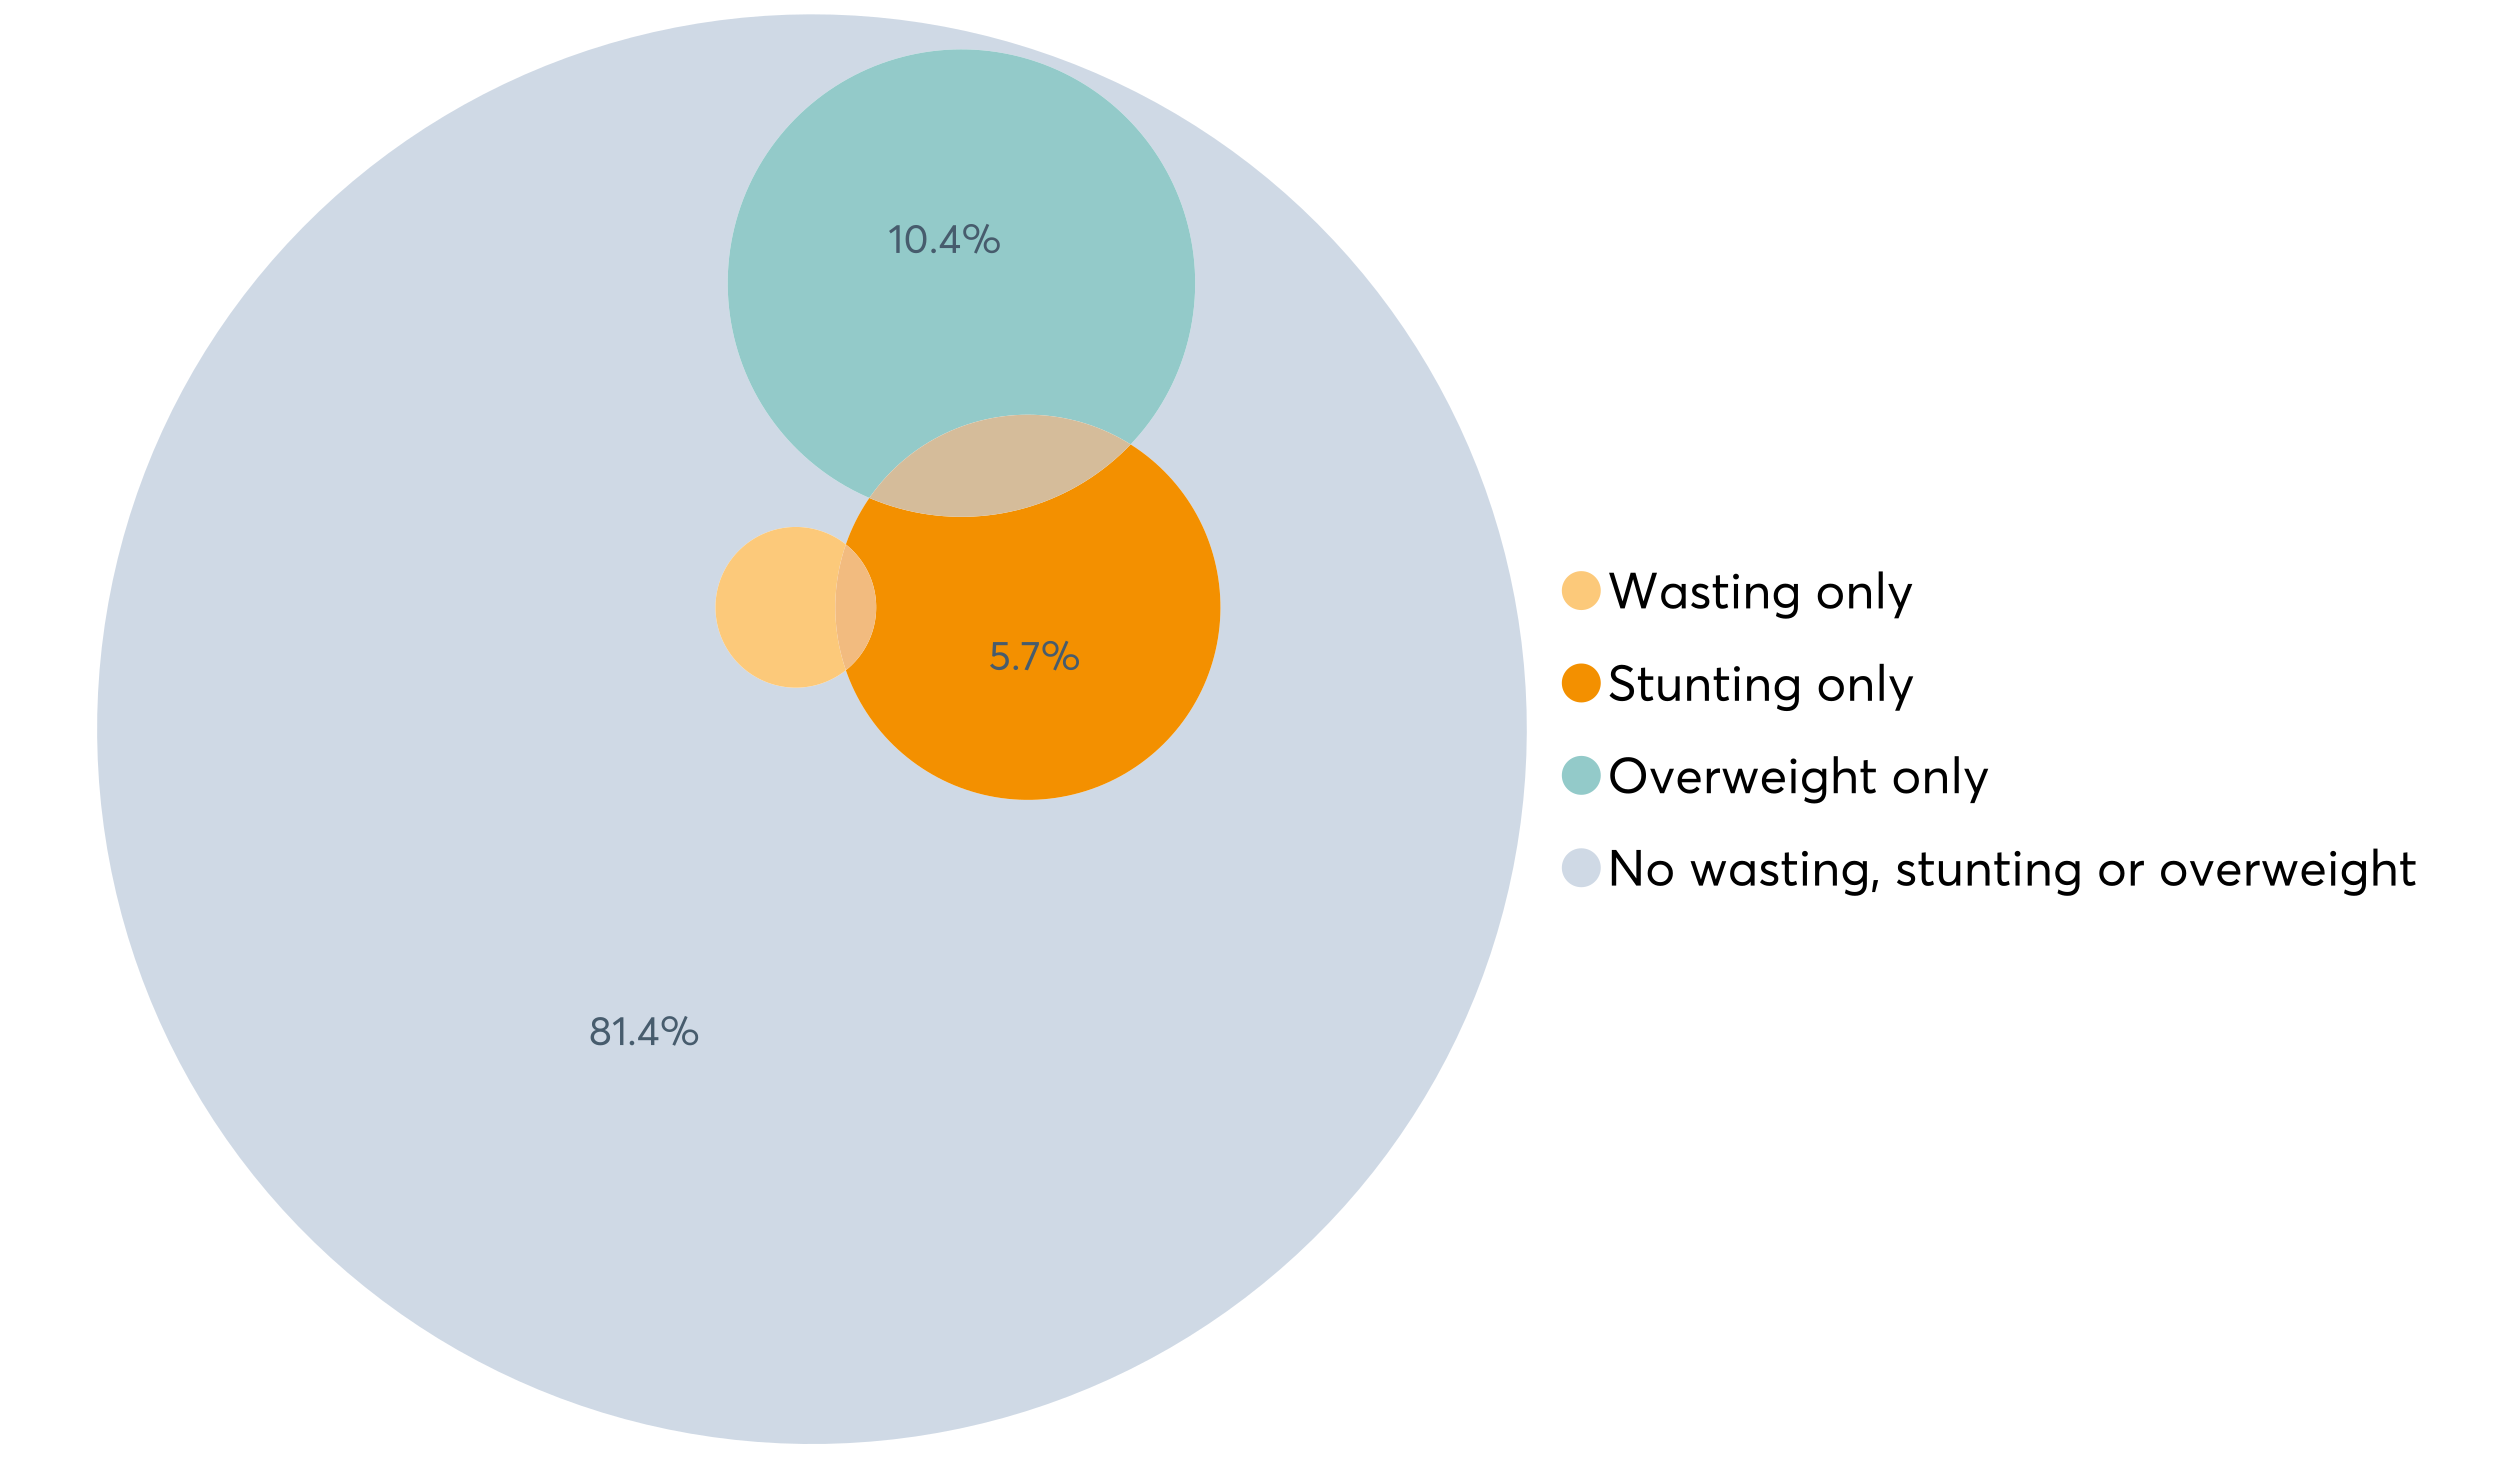 <?xml version="1.0" encoding="UTF-8"?>
<svg xmlns="http://www.w3.org/2000/svg" xmlns:xlink="http://www.w3.org/1999/xlink" width="1234.286pt" height="720pt" viewBox="0 0 1234.286 720" version="1.1">
<defs>
<g>
<symbol overflow="visible" id="glyph0-0">
<path style="stroke:none;" d=""/>
</symbol>
<symbol overflow="visible" id="glyph0-1">
<path style="stroke:none;" d="M 22.234 -17.609 L 24.547 -17.609 L 18.906 0 L 16.828 0 L 12.75 -14.438 L 12.734 -14.438 L 8.578 0 L 6.5 0 L 0.875 -17.609 L 3.172 -17.609 L 7.516 -3.547 L 7.562 -3.547 L 11.531 -17.609 L 13.891 -17.609 L 17.859 -3.5 L 17.891 -3.5 Z M 22.234 -17.609 "/>
</symbol>
<symbol overflow="visible" id="glyph0-2">
<path style="stroke:none;" d="M 11.297 -12.078 L 13.297 -12.078 L 13.297 0 L 11.359 0 L 11.359 -1.906 L 11.344 -1.906 C 10.312 -0.531 8.906 0.156 7.125 0.156 C 5.414 0.156 4 -0.406 2.875 -1.531 C 1.75 -2.656 1.188 -4.129 1.188 -5.953 C 1.188 -7.742 1.742 -9.238 2.859 -10.438 C 3.984 -11.633 5.395 -12.234 7.094 -12.234 C 8.812 -12.234 10.203 -11.578 11.266 -10.266 L 11.297 -10.266 Z M 7.297 -1.688 C 8.422 -1.688 9.379 -2.086 10.172 -2.891 C 10.961 -3.691 11.359 -4.711 11.359 -5.953 C 11.359 -7.191 10.973 -8.238 10.203 -9.094 C 9.441 -9.945 8.477 -10.375 7.312 -10.375 C 6.156 -10.375 5.18 -9.961 4.391 -9.141 C 3.609 -8.328 3.219 -7.266 3.219 -5.953 C 3.219 -4.711 3.594 -3.691 4.344 -2.891 C 5.102 -2.086 6.086 -1.688 7.297 -1.688 Z M 7.297 -1.688 "/>
</symbol>
<symbol overflow="visible" id="glyph0-3">
<path style="stroke:none;" d="M 5.609 0.156 C 3.734 0.156 2.156 -0.426 0.875 -1.594 L 1.906 -3.094 C 2.945 -2.133 4.18 -1.656 5.609 -1.656 C 6.305 -1.656 6.859 -1.812 7.266 -2.125 C 7.68 -2.445 7.891 -2.832 7.891 -3.281 C 7.891 -3.738 7.688 -4.086 7.281 -4.328 C 6.875 -4.566 6.164 -4.859 5.156 -5.203 C 5.094 -5.223 5.047 -5.242 5.016 -5.266 C 3.836 -5.672 2.938 -6.141 2.312 -6.672 C 1.695 -7.203 1.391 -7.973 1.391 -8.984 C 1.391 -9.91 1.766 -10.68 2.516 -11.297 C 3.266 -11.922 4.223 -12.234 5.391 -12.234 C 6.922 -12.234 8.301 -11.738 9.531 -10.75 L 8.484 -9.156 C 7.523 -9.977 6.457 -10.391 5.281 -10.391 C 4.801 -10.391 4.367 -10.258 3.984 -10 C 3.609 -9.738 3.422 -9.398 3.422 -8.984 C 3.422 -8.555 3.609 -8.207 3.984 -7.938 C 4.359 -7.676 4.93 -7.395 5.703 -7.094 C 5.836 -7.039 6.082 -6.945 6.438 -6.812 C 6.789 -6.688 7.023 -6.598 7.141 -6.547 C 7.254 -6.492 7.453 -6.406 7.734 -6.281 C 8.016 -6.164 8.207 -6.078 8.312 -6.016 C 8.414 -5.961 8.566 -5.867 8.766 -5.734 C 8.973 -5.598 9.113 -5.477 9.188 -5.375 C 9.258 -5.281 9.359 -5.148 9.484 -4.984 C 9.609 -4.816 9.695 -4.656 9.75 -4.5 C 9.801 -4.344 9.844 -4.16 9.875 -3.953 C 9.906 -3.742 9.922 -3.523 9.922 -3.297 C 9.922 -2.305 9.547 -1.484 8.797 -0.828 C 8.055 -0.172 6.992 0.156 5.609 0.156 Z M 5.609 0.156 "/>
</symbol>
<symbol overflow="visible" id="glyph0-4">
<path style="stroke:none;" d="M 5.328 0.156 C 3.234 0.156 2.188 -1.094 2.188 -3.594 L 2.188 -10.344 L 0.641 -10.344 L 0.641 -12.078 L 2.188 -12.078 L 2.188 -16.203 L 4.188 -16.422 L 4.188 -12.078 L 8.219 -12.078 L 8.219 -10.344 L 4.188 -10.344 L 4.188 -3.891 C 4.188 -3.148 4.297 -2.602 4.516 -2.25 C 4.742 -1.906 5.133 -1.734 5.688 -1.734 C 6.312 -1.734 6.988 -1.941 7.719 -2.359 L 8.266 -0.594 C 7.367 -0.094 6.391 0.156 5.328 0.156 Z M 5.328 0.156 "/>
</symbol>
<symbol overflow="visible" id="glyph0-5">
<path style="stroke:none;" d="M 3.094 -14.312 C 2.688 -14.312 2.344 -14.445 2.062 -14.719 C 1.789 -15 1.656 -15.336 1.656 -15.734 C 1.656 -16.129 1.789 -16.461 2.062 -16.734 C 2.344 -17.004 2.688 -17.141 3.094 -17.141 C 3.5 -17.141 3.844 -17 4.125 -16.719 C 4.406 -16.438 4.547 -16.109 4.547 -15.734 C 4.547 -15.336 4.406 -15 4.125 -14.719 C 3.844 -14.445 3.5 -14.312 3.094 -14.312 Z M 2.078 0 L 2.078 -12.078 L 4.094 -12.078 L 4.094 0 Z M 2.078 0 "/>
</symbol>
<symbol overflow="visible" id="glyph0-6">
<path style="stroke:none;" d="M 8.344 -12.234 C 9.676 -12.234 10.727 -11.805 11.5 -10.953 C 12.281 -10.098 12.672 -8.836 12.672 -7.172 L 12.672 0 L 10.672 0 L 10.672 -6.594 C 10.672 -9.113 9.688 -10.375 7.719 -10.375 C 6.562 -10.375 5.641 -9.988 4.953 -9.219 C 4.266 -8.445 3.922 -7.383 3.922 -6.031 L 3.922 0 L 1.906 0 L 1.906 -12.078 L 3.922 -12.078 L 3.922 -9.969 L 3.938 -9.969 C 5 -11.477 6.469 -12.234 8.344 -12.234 Z M 8.344 -12.234 "/>
</symbol>
<symbol overflow="visible" id="glyph0-7">
<path style="stroke:none;" d="M 11.094 -12.078 L 13.078 -12.078 L 13.078 -0.922 C 13.078 0.93 12.594 2.391 11.625 3.453 C 10.656 4.523 9.16 5.062 7.141 5.062 C 5.328 5.062 3.691 4.625 2.234 3.75 L 2.703 1.891 C 4.211 2.734 5.66 3.156 7.047 3.156 C 8.348 3.156 9.348 2.816 10.047 2.141 C 10.754 1.473 11.109 0.629 11.109 -0.391 L 11.109 -2.078 L 11.062 -2.078 C 10.051 -0.836 8.688 -0.219 6.969 -0.219 C 5.312 -0.219 3.922 -0.77 2.797 -1.875 C 1.672 -2.988 1.109 -4.43 1.109 -6.203 C 1.109 -7.922 1.66 -9.352 2.766 -10.5 C 3.867 -11.656 5.238 -12.234 6.875 -12.234 C 8.57 -12.234 9.961 -11.617 11.047 -10.391 L 11.094 -10.391 Z M 7.125 -2.109 C 8.332 -2.109 9.305 -2.5 10.047 -3.281 C 10.797 -4.07 11.172 -5.078 11.172 -6.297 C 11.172 -7.492 10.785 -8.469 10.016 -9.219 C 9.242 -9.969 8.281 -10.344 7.125 -10.344 C 5.977 -10.344 5.031 -9.957 4.281 -9.188 C 3.539 -8.426 3.172 -7.457 3.172 -6.281 C 3.172 -5.02 3.551 -4.008 4.312 -3.25 C 5.07 -2.488 6.008 -2.109 7.125 -2.109 Z M 7.125 -2.109 "/>
</symbol>
<symbol overflow="visible" id="glyph0-8">
<path style="stroke:none;" d=""/>
</symbol>
<symbol overflow="visible" id="glyph0-9">
<path style="stroke:none;" d="M 7.422 0.156 C 5.566 0.156 4.062 -0.43 2.906 -1.609 C 1.75 -2.785 1.172 -4.258 1.172 -6.031 C 1.172 -7.801 1.75 -9.273 2.906 -10.453 C 4.062 -11.641 5.566 -12.234 7.422 -12.234 C 9.203 -12.234 10.68 -11.656 11.859 -10.5 C 13.035 -9.344 13.625 -7.852 13.625 -6.031 C 13.625 -4.207 13.035 -2.719 11.859 -1.562 C 10.68 -0.414 9.203 0.156 7.422 0.156 Z M 7.422 -1.688 C 8.598 -1.688 9.586 -2.094 10.391 -2.906 C 11.191 -3.727 11.594 -4.77 11.594 -6.031 C 11.594 -7.301 11.191 -8.344 10.391 -9.156 C 9.598 -9.969 8.609 -10.375 7.422 -10.375 C 6.18 -10.375 5.164 -9.953 4.375 -9.109 C 3.594 -8.273 3.203 -7.242 3.203 -6.016 C 3.203 -4.797 3.594 -3.77 4.375 -2.938 C 5.164 -2.102 6.18 -1.688 7.422 -1.688 Z M 7.422 -1.688 "/>
</symbol>
<symbol overflow="visible" id="glyph0-10">
<path style="stroke:none;" d="M 2.078 0 L 2.078 -18.266 L 4.094 -18.266 L 4.094 0 Z M 2.078 0 "/>
</symbol>
<symbol overflow="visible" id="glyph0-11">
<path style="stroke:none;" d="M 10.344 -12.078 L 12.484 -12.078 L 5.656 4.906 L 3.516 4.906 L 5.688 -0.5 L 0.578 -12.078 L 2.734 -12.078 L 6.656 -2.875 L 6.703 -2.875 Z M 10.344 -12.078 "/>
</symbol>
<symbol overflow="visible" id="glyph0-12">
<path style="stroke:none;" d="M 7.344 0.156 C 4.875 0.156 2.789 -0.754 1.094 -2.578 L 2.484 -4.219 C 3.098 -3.457 3.844 -2.879 4.719 -2.484 C 5.594 -2.086 6.477 -1.891 7.375 -1.891 C 8.457 -1.891 9.328 -2.129 9.984 -2.609 C 10.641 -3.086 10.969 -3.75 10.969 -4.594 C 10.969 -5.051 10.891 -5.445 10.734 -5.781 C 10.578 -6.113 10.305 -6.406 9.922 -6.656 C 9.547 -6.914 9.176 -7.125 8.812 -7.281 C 8.457 -7.438 7.953 -7.641 7.297 -7.891 C 7.18 -7.941 7.086 -7.973 7.016 -7.984 C 6.367 -8.223 5.844 -8.426 5.438 -8.594 C 5.039 -8.77 4.582 -9.016 4.062 -9.328 C 3.539 -9.641 3.133 -9.957 2.844 -10.281 C 2.551 -10.602 2.297 -11.008 2.078 -11.5 C 1.867 -11.988 1.766 -12.531 1.766 -13.125 C 1.766 -14.438 2.285 -15.535 3.328 -16.422 C 4.367 -17.316 5.641 -17.773 7.141 -17.797 C 9.129 -17.797 10.992 -17.109 12.734 -15.734 L 11.406 -14.047 C 10.039 -15.203 8.617 -15.781 7.141 -15.781 C 6.285 -15.781 5.551 -15.551 4.938 -15.094 C 4.32 -14.645 4.016 -14.02 4.016 -13.219 C 4.016 -12.895 4.082 -12.594 4.219 -12.312 C 4.352 -12.039 4.5 -11.816 4.656 -11.641 C 4.82 -11.473 5.113 -11.281 5.531 -11.062 C 5.945 -10.852 6.273 -10.691 6.516 -10.578 C 6.754 -10.473 7.172 -10.305 7.766 -10.078 C 9.586 -9.379 10.785 -8.832 11.359 -8.438 C 12.598 -7.594 13.219 -6.383 13.219 -4.812 C 13.219 -3.258 12.645 -2.039 11.5 -1.156 C 10.352 -0.281 8.969 0.156 7.344 0.156 Z M 7.344 0.156 "/>
</symbol>
<symbol overflow="visible" id="glyph0-13">
<path style="stroke:none;" d="M 10.203 -12.078 L 12.203 -12.078 L 12.203 0 L 10.203 0 L 10.203 -2.016 L 10.172 -2.016 C 9.16 -0.566 7.836 0.156 6.203 0.156 C 4.766 0.156 3.645 -0.258 2.844 -1.094 C 2.051 -1.938 1.656 -3.203 1.656 -4.891 L 1.656 -12.078 L 3.672 -12.078 L 3.672 -5.453 C 3.672 -4.117 3.914 -3.156 4.406 -2.562 C 4.895 -1.977 5.633 -1.688 6.625 -1.688 C 7.613 -1.688 8.457 -2.094 9.156 -2.906 C 9.852 -3.727 10.203 -4.836 10.203 -6.234 Z M 10.203 -12.078 "/>
</symbol>
<symbol overflow="visible" id="glyph0-14">
<path style="stroke:none;" d="M 10.328 0.156 C 7.711 0.156 5.582 -0.691 3.938 -2.391 C 2.289 -4.086 1.469 -6.223 1.469 -8.797 C 1.469 -11.379 2.289 -13.523 3.938 -15.234 C 5.582 -16.941 7.711 -17.797 10.328 -17.797 C 12.836 -17.797 14.926 -16.961 16.594 -15.297 C 18.27 -13.629 19.109 -11.469 19.109 -8.812 C 19.109 -6.164 18.27 -4.008 16.594 -2.344 C 14.926 -0.676 12.836 0.156 10.328 0.156 Z M 10.328 -1.906 C 12.172 -1.906 13.719 -2.555 14.969 -3.859 C 16.219 -5.16 16.844 -6.812 16.844 -8.812 C 16.844 -10.82 16.219 -12.477 14.969 -13.781 C 13.719 -15.082 12.172 -15.734 10.328 -15.734 C 8.391 -15.734 6.801 -15.066 5.562 -13.734 C 4.32 -12.398 3.703 -10.754 3.703 -8.797 C 3.703 -6.848 4.32 -5.211 5.562 -3.891 C 6.801 -2.566 8.391 -1.906 10.328 -1.906 Z M 10.328 -1.906 "/>
</symbol>
<symbol overflow="visible" id="glyph0-15">
<path style="stroke:none;" d="M 10.203 -12.078 L 12.375 -12.078 L 7.469 0 L 5.531 0 L 0.594 -12.078 L 2.75 -12.078 L 6.469 -2.562 L 6.547 -2.562 Z M 10.203 -12.078 "/>
</symbol>
<symbol overflow="visible" id="glyph0-16">
<path style="stroke:none;" d="M 12.562 -6.234 C 12.562 -6.098 12.551 -5.922 12.531 -5.703 L 12.5 -5.406 L 3.203 -5.406 C 3.336 -4.281 3.77 -3.379 4.5 -2.703 C 5.238 -2.023 6.156 -1.688 7.25 -1.688 C 8.656 -1.688 9.785 -2.234 10.641 -3.328 L 12.062 -2.109 C 10.883 -0.598 9.254 0.156 7.172 0.156 C 5.43 0.156 3.992 -0.414 2.859 -1.562 C 1.734 -2.719 1.172 -4.207 1.172 -6.031 C 1.172 -7.832 1.719 -9.316 2.812 -10.484 C 3.914 -11.648 5.297 -12.234 6.953 -12.234 C 8.617 -12.234 9.969 -11.672 11 -10.547 C 12.039 -9.422 12.562 -7.984 12.562 -6.234 Z M 9.406 -9.469 C 8.789 -10.07 8.004 -10.375 7.047 -10.375 C 6.086 -10.375 5.266 -10.078 4.578 -9.484 C 3.891 -8.898 3.457 -8.098 3.281 -7.078 L 10.562 -7.078 C 10.406 -8.078 10.02 -8.875 9.406 -9.469 Z M 9.406 -9.469 "/>
</symbol>
<symbol overflow="visible" id="glyph0-17">
<path style="stroke:none;" d="M 7.891 -12.234 C 8.141 -12.234 8.305 -12.223 8.391 -12.203 L 8.391 -9.969 C 8.023 -10.008 7.758 -10.031 7.594 -10.031 C 6.469 -10.031 5.57 -9.641 4.906 -8.859 C 4.25 -8.078 3.922 -7.066 3.922 -5.828 L 3.922 0 L 1.906 0 L 1.906 -12.078 L 3.922 -12.078 L 3.922 -9.953 L 3.938 -9.953 C 4.883 -11.473 6.203 -12.234 7.891 -12.234 Z M 7.891 -12.234 "/>
</symbol>
<symbol overflow="visible" id="glyph0-18">
<path style="stroke:none;" d="M 16.297 -12.078 L 18.344 -12.078 L 14.141 0 L 12.25 0 L 9.531 -8.812 L 9.5 -8.812 L 6.75 0 L 4.906 0 L 0.719 -12.078 L 2.75 -12.078 L 5.828 -3.047 L 5.875 -3.047 L 8.641 -12.078 L 10.375 -12.078 L 13.172 -3.047 L 13.219 -3.047 Z M 16.297 -12.078 "/>
</symbol>
<symbol overflow="visible" id="glyph0-19">
<path style="stroke:none;" d="M 8.406 -12.234 C 9.781 -12.234 10.852 -11.816 11.625 -10.984 C 12.406 -10.16 12.797 -8.914 12.797 -7.25 L 12.797 0 L 10.797 0 L 10.797 -6.672 C 10.797 -9.141 9.812 -10.375 7.844 -10.375 C 6.633 -10.375 5.676 -9.992 4.969 -9.234 C 4.27 -8.473 3.922 -7.422 3.922 -6.078 L 3.922 0 L 1.906 0 L 1.906 -18.266 L 3.922 -18.266 L 3.922 -10.094 L 3.969 -10.094 C 4.977 -11.52 6.457 -12.234 8.406 -12.234 Z M 8.406 -12.234 "/>
</symbol>
<symbol overflow="visible" id="glyph0-20">
<path style="stroke:none;" d="M 14.359 -17.609 L 16.531 -17.609 L 16.531 0 L 14.312 0 L 4.438 -13.891 L 4.391 -13.891 L 4.391 0 L 2.234 0 L 2.234 -17.609 L 4.359 -17.609 L 14.312 -3.578 L 14.359 -3.578 Z M 14.359 -17.609 "/>
</symbol>
<symbol overflow="visible" id="glyph0-21">
<path style="stroke:none;" d="M 0.797 3.219 L 1.594 -2.734 L 3.797 -2.734 L 2.281 3.219 Z M 0.797 3.219 "/>
</symbol>
<symbol overflow="visible" id="glyph1-0">
<path style="stroke:none;" d=""/>
</symbol>
<symbol overflow="visible" id="glyph1-1">
<path style="stroke:none;" d="M 7.938 -7.422 C 8.719 -7.16 9.348 -6.711 9.828 -6.078 C 10.305 -5.441 10.547 -4.672 10.547 -3.766 C 10.547 -2.609 10.086 -1.672 9.172 -0.953 C 8.254 -0.234 7.102 0.125 5.719 0.125 C 4.32 0.125 3.172 -0.242 2.266 -0.984 C 1.367 -1.723 0.922 -2.648 0.922 -3.766 C 0.922 -4.672 1.16 -5.441 1.641 -6.078 C 2.117 -6.711 2.742 -7.16 3.516 -7.422 L 3.516 -7.438 C 3.004 -7.594 2.555 -7.938 2.172 -8.469 C 1.785 -9 1.594 -9.617 1.594 -10.328 C 1.594 -11.398 1.977 -12.25 2.75 -12.875 C 3.52 -13.5 4.508 -13.812 5.719 -13.812 C 6.957 -13.812 7.957 -13.492 8.719 -12.859 C 9.488 -12.223 9.875 -11.379 9.875 -10.328 C 9.875 -9.641 9.676 -9.023 9.281 -8.484 C 8.883 -7.941 8.438 -7.594 7.938 -7.438 Z M 5.719 -12.328 C 4.977 -12.328 4.375 -12.117 3.906 -11.703 C 3.438 -11.285 3.203 -10.785 3.203 -10.203 C 3.203 -9.578 3.438 -9.078 3.906 -8.703 C 4.375 -8.328 4.977 -8.141 5.719 -8.141 C 6.477 -8.141 7.094 -8.328 7.562 -8.703 C 8.039 -9.078 8.281 -9.578 8.281 -10.203 C 8.281 -10.816 8.035 -11.32 7.547 -11.719 C 7.055 -12.125 6.445 -12.328 5.719 -12.328 Z M 5.719 -1.391 C 6.633 -1.391 7.379 -1.641 7.953 -2.141 C 8.523 -2.641 8.812 -3.242 8.812 -3.953 C 8.812 -4.734 8.523 -5.363 7.953 -5.844 C 7.379 -6.332 6.633 -6.578 5.719 -6.578 C 4.789 -6.578 4.039 -6.332 3.469 -5.844 C 2.895 -5.363 2.609 -4.734 2.609 -3.953 C 2.609 -3.211 2.906 -2.598 3.5 -2.109 C 4.102 -1.629 4.844 -1.391 5.719 -1.391 Z M 5.719 -1.391 "/>
</symbol>
<symbol overflow="visible" id="glyph1-2">
<path style="stroke:none;" d="M 3.984 0 L 3.984 -11.656 L 1.25 -9.609 L 0.422 -10.859 L 4.266 -13.703 L 5.656 -13.703 L 5.656 0 Z M 3.984 0 "/>
</symbol>
<symbol overflow="visible" id="glyph1-3">
<path style="stroke:none;" d="M 2.406 0.125 C 2.07 0.125 1.797 0.016 1.578 -0.203 C 1.359 -0.422 1.25 -0.688 1.25 -1 C 1.25 -1.312 1.359 -1.578 1.578 -1.797 C 1.797 -2.023 2.07 -2.141 2.406 -2.141 C 2.719 -2.141 2.984 -2.023 3.203 -1.797 C 3.43 -1.578 3.547 -1.312 3.547 -1 C 3.547 -0.688 3.43 -0.422 3.203 -0.203 C 2.984 0.016 2.719 0.125 2.406 0.125 Z M 2.406 0.125 "/>
</symbol>
<symbol overflow="visible" id="glyph1-4">
<path style="stroke:none;" d="M 6.984 0 L 6.984 -2.406 L 0.625 -2.406 L 0.625 -3.609 L 7.234 -13.703 L 8.656 -13.703 L 8.656 -3.922 L 10.641 -3.922 L 10.641 -2.406 L 8.656 -2.406 L 8.656 0 Z M 2.625 -3.891 L 7.016 -3.891 L 7.016 -10.641 Z M 2.625 -3.891 "/>
</symbol>
<symbol overflow="visible" id="glyph1-5">
<path style="stroke:none;" d="M 7.531 0.344 L 6.219 -0.219 L 12.422 -14.391 L 13.734 -13.812 Z M 4.859 -6.438 C 3.742 -6.438 2.801 -6.801 2.031 -7.531 C 1.27 -8.27 0.891 -9.223 0.891 -10.391 C 0.891 -11.473 1.258 -12.391 2 -13.141 C 2.738 -13.898 3.691 -14.281 4.859 -14.281 C 5.984 -14.281 6.93 -13.922 7.703 -13.203 C 8.473 -12.484 8.859 -11.547 8.859 -10.391 C 8.859 -9.285 8.484 -8.348 7.734 -7.578 C 6.992 -6.816 6.035 -6.438 4.859 -6.438 Z M 4.891 -7.719 C 5.641 -7.719 6.254 -7.973 6.734 -8.484 C 7.211 -8.992 7.453 -9.625 7.453 -10.375 C 7.453 -11.145 7.203 -11.77 6.703 -12.25 C 6.211 -12.738 5.609 -12.984 4.891 -12.984 C 4.129 -12.984 3.508 -12.734 3.031 -12.234 C 2.551 -11.734 2.312 -11.113 2.312 -10.375 C 2.312 -9.582 2.555 -8.941 3.047 -8.453 C 3.535 -7.961 4.148 -7.719 4.891 -7.719 Z M 14.969 0.125 C 13.852 0.125 12.91 -0.238 12.141 -0.969 C 11.379 -1.707 11 -2.656 11 -3.812 C 11 -4.895 11.367 -5.816 12.109 -6.578 C 12.859 -7.336 13.812 -7.719 14.969 -7.719 C 16.082 -7.719 17.023 -7.348 17.797 -6.609 C 18.566 -5.879 18.953 -4.945 18.953 -3.812 C 18.953 -2.707 18.582 -1.773 17.844 -1.016 C 17.113 -0.254 16.156 0.125 14.969 0.125 Z M 14.969 -1.156 C 15.738 -1.156 16.363 -1.406 16.844 -1.906 C 17.32 -2.414 17.562 -3.039 17.562 -3.781 C 17.562 -4.57 17.312 -5.207 16.812 -5.688 C 16.312 -6.176 15.695 -6.422 14.969 -6.422 C 14.219 -6.422 13.602 -6.164 13.125 -5.656 C 12.656 -5.156 12.422 -4.531 12.422 -3.781 C 12.422 -3.008 12.664 -2.379 13.156 -1.891 C 13.645 -1.398 14.25 -1.156 14.969 -1.156 Z M 14.969 -1.156 "/>
</symbol>
<symbol overflow="visible" id="glyph1-6">
<path style="stroke:none;" d="M 5.688 -8.688 C 6.945 -8.688 8 -8.289 8.844 -7.5 C 9.688 -6.707 10.109 -5.648 10.109 -4.328 C 10.109 -3.023 9.648 -1.953 8.734 -1.109 C 7.816 -0.273 6.688 0.141 5.344 0.141 C 4.395 0.141 3.52 -0.062 2.719 -0.469 C 1.914 -0.875 1.273 -1.438 0.797 -2.156 L 2.047 -3.109 C 2.367 -2.586 2.805 -2.176 3.359 -1.875 C 3.91 -1.582 4.531 -1.438 5.219 -1.438 C 6.113 -1.438 6.867 -1.711 7.484 -2.266 C 8.098 -2.816 8.406 -3.508 8.406 -4.344 C 8.406 -5.238 8.098 -5.941 7.484 -6.453 C 6.867 -6.961 6.125 -7.219 5.25 -7.219 C 4.207 -7.219 3.398 -6.961 2.828 -6.453 L 1.859 -6.766 L 2.25 -13.703 L 9.484 -13.703 L 9.484 -12.141 L 3.828 -12.141 L 3.609 -8.297 C 4.367 -8.555 5.062 -8.688 5.688 -8.688 Z M 5.688 -8.688 "/>
</symbol>
<symbol overflow="visible" id="glyph1-7">
<path style="stroke:none;" d="M 0.531 -13.703 L 9.016 -13.703 L 9.016 -12.516 L 3.594 0.234 L 1.906 -0.094 L 7.156 -12.141 L 0.531 -12.141 Z M 0.531 -13.703 "/>
</symbol>
<symbol overflow="visible" id="glyph1-8">
<path style="stroke:none;" d="M 6.266 0.125 C 4.734 0.125 3.488 -0.488 2.531 -1.719 C 1.582 -2.945 1.109 -4.656 1.109 -6.844 C 1.109 -8.914 1.566 -10.594 2.484 -11.875 C 3.41 -13.164 4.672 -13.812 6.266 -13.812 C 7.785 -13.812 9.02 -13.195 9.969 -11.969 C 10.926 -10.738 11.406 -9.031 11.406 -6.844 C 11.406 -4.77 10.945 -3.086 10.031 -1.797 C 9.125 -0.516 7.867 0.125 6.266 0.125 Z M 6.266 -1.438 C 7.348 -1.438 8.191 -1.922 8.797 -2.891 C 9.398 -3.859 9.703 -5.176 9.703 -6.844 C 9.703 -8.551 9.383 -9.879 8.75 -10.828 C 8.125 -11.785 7.297 -12.266 6.266 -12.266 C 5.18 -12.266 4.332 -11.773 3.719 -10.797 C 3.113 -9.816 2.812 -8.5 2.812 -6.844 C 2.812 -5.133 3.125 -3.805 3.75 -2.859 C 4.383 -1.91 5.223 -1.438 6.266 -1.438 Z M 6.266 -1.438 "/>
</symbol>
</g>
</defs>
<g id="surface169789">
<path style=" stroke:none;fill-rule:nonzero;fill:rgb(98.824%,78.824%,47.843%);fill-opacity:1;" d="M 790.324 291.582 C 790.324 296.891 786.02 301.195 780.711 301.195 C 775.398 301.195 771.094 296.891 771.094 291.582 C 771.094 286.273 775.398 281.969 780.711 281.969 C 786.02 281.969 790.324 286.273 790.324 291.582 "/>
<g style="fill:rgb(0%,0%,0%);fill-opacity:1;">
  <use xlink:href="#glyph0-1" x="793.543" y="300.387"/>
  <use xlink:href="#glyph0-2" x="818.944" y="300.387"/>
  <use xlink:href="#glyph0-3" x="834.026" y="300.387"/>
  <use xlink:href="#glyph0-4" x="844.965" y="300.387"/>
  <use xlink:href="#glyph0-5" x="853.994" y="300.387"/>
  <use xlink:href="#glyph0-6" x="860.195" y="300.387"/>
  <use xlink:href="#glyph0-7" x="874.583" y="300.387"/>
  <use xlink:href="#glyph0-8" x="889.441" y="300.387"/>
  <use xlink:href="#glyph0-9" x="896.263" y="300.387"/>
  <use xlink:href="#glyph0-6" x="911.072" y="300.387"/>
  <use xlink:href="#glyph0-10" x="925.459" y="300.387"/>
  <use xlink:href="#glyph0-11" x="931.66" y="300.387"/>
</g>
<path style=" stroke:none;fill-rule:nonzero;fill:rgb(95.294%,56.471%,0%);fill-opacity:1;" d="M 790.324 337.195 C 790.324 342.504 786.02 346.809 780.711 346.809 C 775.398 346.809 771.094 342.504 771.094 337.195 C 771.094 331.883 775.398 327.578 780.711 327.578 C 786.02 327.578 790.324 331.883 790.324 337.195 "/>
<g style="fill:rgb(0%,0%,0%);fill-opacity:1;">
  <use xlink:href="#glyph0-12" x="793.543" y="346"/>
  <use xlink:href="#glyph0-4" x="808.029" y="346"/>
  <use xlink:href="#glyph0-13" x="817.059" y="346"/>
  <use xlink:href="#glyph0-6" x="831.049" y="346"/>
  <use xlink:href="#glyph0-4" x="845.436" y="346"/>
  <use xlink:href="#glyph0-5" x="854.465" y="346"/>
  <use xlink:href="#glyph0-6" x="860.667" y="346"/>
  <use xlink:href="#glyph0-7" x="875.054" y="346"/>
  <use xlink:href="#glyph0-8" x="889.913" y="346"/>
  <use xlink:href="#glyph0-9" x="896.734" y="346"/>
  <use xlink:href="#glyph0-6" x="911.543" y="346"/>
  <use xlink:href="#glyph0-10" x="925.93" y="346"/>
  <use xlink:href="#glyph0-11" x="932.132" y="346"/>
</g>
<path style=" stroke:none;fill-rule:nonzero;fill:rgb(57.647%,79.216%,78.824%);fill-opacity:1;" d="M 790.324 382.805 C 790.324 388.117 786.02 392.422 780.711 392.422 C 775.398 392.422 771.094 388.117 771.094 382.805 C 771.094 377.496 775.398 373.191 780.711 373.191 C 786.02 373.191 790.324 377.496 790.324 382.805 "/>
<g style="fill:rgb(0%,0%,0%);fill-opacity:1;">
  <use xlink:href="#glyph0-14" x="793.543" y="391.613"/>
  <use xlink:href="#glyph0-15" x="814.107" y="391.613"/>
  <use xlink:href="#glyph0-16" x="827.08" y="391.613"/>
  <use xlink:href="#glyph0-17" x="840.773" y="391.613"/>
  <use xlink:href="#glyph0-18" x="849.628" y="391.613"/>
  <use xlink:href="#glyph0-16" x="868.679" y="391.613"/>
  <use xlink:href="#glyph0-5" x="882.372" y="391.613"/>
  <use xlink:href="#glyph0-7" x="888.573" y="391.613"/>
  <use xlink:href="#glyph0-19" x="903.432" y="391.613"/>
  <use xlink:href="#glyph0-4" x="917.918" y="391.613"/>
  <use xlink:href="#glyph0-8" x="926.947" y="391.613"/>
  <use xlink:href="#glyph0-9" x="933.769" y="391.613"/>
  <use xlink:href="#glyph0-6" x="948.578" y="391.613"/>
  <use xlink:href="#glyph0-10" x="962.965" y="391.613"/>
  <use xlink:href="#glyph0-11" x="969.166" y="391.613"/>
</g>
<path style=" stroke:none;fill-rule:nonzero;fill:rgb(81.176%,85.098%,89.804%);fill-opacity:1;" d="M 790.324 428.418 C 790.324 433.727 786.02 438.031 780.711 438.031 C 775.398 438.031 771.094 433.727 771.094 428.418 C 771.094 423.109 775.398 418.805 780.711 418.805 C 786.02 418.805 790.324 423.109 790.324 428.418 "/>
<g style="fill:rgb(0%,0%,0%);fill-opacity:1;">
  <use xlink:href="#glyph0-20" x="793.543" y="437.223"/>
  <use xlink:href="#glyph0-9" x="812.296" y="437.223"/>
  <use xlink:href="#glyph0-8" x="827.105" y="437.223"/>
  <use xlink:href="#glyph0-18" x="833.926" y="437.223"/>
  <use xlink:href="#glyph0-2" x="852.977" y="437.223"/>
  <use xlink:href="#glyph0-3" x="868.059" y="437.223"/>
  <use xlink:href="#glyph0-4" x="878.998" y="437.223"/>
  <use xlink:href="#glyph0-5" x="888.027" y="437.223"/>
  <use xlink:href="#glyph0-6" x="894.229" y="437.223"/>
  <use xlink:href="#glyph0-7" x="908.616" y="437.223"/>
  <use xlink:href="#glyph0-21" x="923.474" y="437.223"/>
  <use xlink:href="#glyph0-8" x="928.808" y="437.223"/>
  <use xlink:href="#glyph0-3" x="935.629" y="437.223"/>
  <use xlink:href="#glyph0-4" x="946.568" y="437.223"/>
  <use xlink:href="#glyph0-13" x="955.598" y="437.223"/>
  <use xlink:href="#glyph0-6" x="969.588" y="437.223"/>
  <use xlink:href="#glyph0-4" x="983.975" y="437.223"/>
  <use xlink:href="#glyph0-5" x="993.004" y="437.223"/>
  <use xlink:href="#glyph0-6" x="999.206" y="437.223"/>
  <use xlink:href="#glyph0-7" x="1013.593" y="437.223"/>
  <use xlink:href="#glyph0-8" x="1028.452" y="437.223"/>
  <use xlink:href="#glyph0-9" x="1035.273" y="437.223"/>
  <use xlink:href="#glyph0-17" x="1050.082" y="437.223"/>
  <use xlink:href="#glyph0-8" x="1058.938" y="437.223"/>
  <use xlink:href="#glyph0-9" x="1065.759" y="437.223"/>
  <use xlink:href="#glyph0-15" x="1080.568" y="437.223"/>
  <use xlink:href="#glyph0-16" x="1093.541" y="437.223"/>
  <use xlink:href="#glyph0-17" x="1107.234" y="437.223"/>
  <use xlink:href="#glyph0-18" x="1116.09" y="437.223"/>
  <use xlink:href="#glyph0-16" x="1135.14" y="437.223"/>
  <use xlink:href="#glyph0-5" x="1148.833" y="437.223"/>
  <use xlink:href="#glyph0-7" x="1155.034" y="437.223"/>
  <use xlink:href="#glyph0-19" x="1169.893" y="437.223"/>
  <use xlink:href="#glyph0-4" x="1184.379" y="437.223"/>
</g>
<path style=" stroke:none;fill-rule:nonzero;fill:rgb(81.176%,85.098%,89.804%);fill-opacity:1;" d="M 407.582 712.879 L 418.719 712.488 L 429.836 711.75 L 440.926 710.66 L 451.977 709.223 L 462.977 707.434 L 473.91 705.301 L 484.777 702.824 L 495.559 700.004 L 506.242 696.848 L 516.824 693.352 L 527.289 689.527 L 537.629 685.371 L 547.832 680.891 L 557.891 676.094 L 567.789 670.977 L 577.523 665.555 L 587.082 659.824 L 596.453 653.797 L 605.633 647.477 L 614.605 640.871 L 623.363 633.984 L 631.902 626.824 L 640.211 619.398 L 648.281 611.711 L 656.102 603.777 L 663.672 595.598 L 670.977 587.184 L 678.016 578.543 L 684.777 569.688 L 691.254 560.621 L 697.441 551.352 L 703.336 541.895 L 708.926 532.258 L 714.211 522.445 L 719.184 512.473 L 723.84 502.348 L 728.172 492.082 L 732.18 481.684 L 735.855 471.164 L 739.195 460.535 L 742.203 449.805 L 744.867 438.984 L 747.188 428.086 L 749.164 417.121 L 750.793 406.098 L 752.074 395.027 L 753.008 383.922 L 753.586 372.793 L 753.812 361.652 L 753.691 350.512 L 753.215 339.379 L 752.387 328.266 L 751.211 317.184 L 749.684 306.145 L 747.812 295.16 L 745.59 284.242 L 743.027 273.398 L 740.125 262.641 L 736.883 251.977 L 733.305 241.426 L 729.395 230.988 L 725.156 220.684 L 720.598 210.516 L 715.719 200.496 L 710.527 190.637 L 705.027 180.945 L 699.223 171.434 L 693.121 162.109 L 686.73 152.984 L 680.051 144.062 L 673.094 135.355 L 665.867 126.875 L 658.375 118.625 L 650.629 110.617 L 642.629 102.855 L 634.395 95.352 L 625.922 88.113 L 617.227 81.145 L 608.316 74.453 L 599.199 68.047 L 589.883 61.934 L 580.379 56.113 L 570.695 50.598 L 560.844 45.391 L 550.832 40.5 L 540.672 35.926 L 530.371 31.672 L 519.941 27.75 L 509.395 24.156 L 498.738 20.898 L 487.984 17.977 L 477.145 15.398 L 466.227 13.16 L 455.246 11.273 L 444.211 9.73 L 433.129 8.535 L 422.02 7.691 L 410.887 7.199 L 399.746 7.062 L 388.602 7.273 L 377.473 7.836 L 366.367 8.75 L 355.297 10.016 L 344.27 11.629 L 333.301 13.59 L 322.398 15.895 L 311.574 18.543 L 300.84 21.531 L 290.207 24.859 L 279.68 28.52 L 269.277 32.512 L 259.004 36.828 L 248.875 41.469 L 238.895 46.426 L 229.074 51.695 L 219.43 57.273 L 209.961 63.152 L 200.688 69.328 L 191.609 75.793 L 182.742 82.539 L 174.09 89.562 L 165.668 96.859 L 157.477 104.414 L 149.531 112.227 L 141.832 120.285 L 134.395 128.582 L 127.223 137.109 L 120.324 145.859 L 113.703 154.82 L 107.367 163.988 L 101.328 173.352 L 95.582 182.902 L 90.145 192.629 L 85.016 202.52 L 80.203 212.57 L 75.707 222.766 L 71.539 233.102 L 67.695 243.562 L 64.188 254.137 L 61.012 264.82 L 58.176 275.594 L 55.684 286.457 L 53.535 297.391 L 51.73 308.387 L 50.273 319.434 L 49.168 330.523 L 48.414 341.641 L 48.008 352.773 L 47.957 363.918 L 48.258 375.059 L 48.906 386.184 L 49.91 397.281 L 51.262 408.34 L 52.961 419.355 L 55.008 430.309 L 57.402 441.191 L 60.137 451.992 L 63.211 462.703 L 66.621 473.312 L 70.363 483.809 L 74.438 494.18 L 78.836 504.418 L 83.555 514.512 L 88.59 524.453 L 93.938 534.23 L 99.59 543.832 L 105.543 553.254 L 111.793 562.48 L 118.328 571.504 L 125.145 580.316 L 132.238 588.914 L 139.598 597.281 L 147.219 605.41 L 155.094 613.293 L 163.211 620.926 L 171.566 628.301 L 180.152 635.406 L 188.957 642.234 L 197.973 648.785 L 207.188 655.047 L 216.602 661.016 L 226.195 666.68 L 235.961 672.043 L 245.895 677.094 L 255.984 681.828 L 266.215 686.242 L 276.582 690.332 L 287.07 694.09 L 297.676 697.516 L 308.379 700.605 L 319.18 703.355 L 330.059 705.762 L 341.012 707.828 L 352.02 709.543 L 363.078 710.91 L 374.176 711.93 L 385.301 712.598 L 396.438 712.914 Z M 503.281 394.832 L 500.285 394.652 L 497.297 394.379 L 494.316 394.012 L 491.348 393.547 L 488.398 392.992 L 485.469 392.344 L 482.559 391.602 L 479.676 390.77 L 476.816 389.848 L 473.992 388.836 L 471.199 387.734 L 468.441 386.543 L 465.723 385.27 L 463.047 383.906 L 460.418 382.465 L 457.832 380.938 L 455.297 379.328 L 452.812 377.641 L 450.383 375.879 L 448.012 374.035 L 445.699 372.121 L 443.449 370.137 L 441.262 368.078 L 439.141 365.957 L 437.086 363.766 L 435.105 361.512 L 433.191 359.195 L 431.355 356.82 L 429.594 354.391 L 427.91 351.902 L 426.309 349.367 L 424.785 346.777 L 423.344 344.145 L 421.988 341.469 L 420.715 338.746 L 419.531 335.988 L 418.434 333.195 L 417.609 330.887 L 416.938 331.418 L 415.93 332.16 L 414.898 332.871 L 413.844 333.547 L 412.77 334.191 L 411.676 334.801 L 410.562 335.375 L 409.43 335.918 L 408.285 336.418 L 407.121 336.887 L 405.945 337.316 L 404.754 337.711 L 403.555 338.066 L 402.34 338.383 L 401.121 338.66 L 399.891 338.902 L 398.652 339.102 L 397.41 339.262 L 396.164 339.387 L 394.914 339.469 L 393.664 339.512 L 392.41 339.516 L 391.156 339.48 L 389.906 339.406 L 388.66 339.293 L 387.414 339.137 L 386.18 338.945 L 384.945 338.711 L 383.723 338.441 L 382.508 338.133 L 381.305 337.785 L 380.113 337.398 L 378.934 336.977 L 377.77 336.52 L 376.617 336.023 L 375.484 335.488 L 374.367 334.922 L 373.27 334.32 L 372.191 333.68 L 371.133 333.012 L 370.098 332.305 L 369.082 331.57 L 368.094 330.801 L 367.129 330.004 L 366.188 329.176 L 365.277 328.316 L 364.391 327.43 L 363.535 326.516 L 362.707 325.574 L 361.91 324.609 L 361.141 323.617 L 360.406 322.602 L 359.707 321.566 L 359.035 320.508 L 358.398 319.426 L 357.801 318.328 L 357.234 317.211 L 356.703 316.074 L 356.207 314.926 L 355.75 313.758 L 355.328 312.578 L 354.945 311.387 L 354.602 310.184 L 354.293 308.969 L 354.023 307.742 L 353.793 306.512 L 353.602 305.273 L 353.449 304.031 L 353.336 302.781 L 353.266 301.531 L 353.23 300.281 L 353.238 299.027 L 353.281 297.773 L 353.367 296.523 L 353.492 295.277 L 353.656 294.035 L 353.859 292.801 L 354.098 291.57 L 354.379 290.348 L 354.699 289.137 L 355.055 287.938 L 355.449 286.746 L 355.883 285.57 L 356.352 284.41 L 356.855 283.266 L 357.398 282.133 L 357.973 281.023 L 358.586 279.93 L 359.23 278.855 L 359.91 277.801 L 360.621 276.77 L 361.367 275.762 L 362.141 274.781 L 362.949 273.82 L 363.785 272.887 L 364.652 271.98 L 365.543 271.105 L 366.465 270.254 L 367.41 269.434 L 368.383 268.645 L 369.383 267.887 L 370.402 267.16 L 371.445 266.465 L 372.508 265.805 L 373.594 265.176 L 374.699 264.586 L 375.82 264.027 L 376.957 263.504 L 378.113 263.02 L 379.281 262.57 L 380.465 262.16 L 381.66 261.785 L 382.867 261.449 L 384.086 261.152 L 385.312 260.895 L 386.543 260.672 L 387.785 260.492 L 389.027 260.348 L 390.277 260.246 L 391.527 260.184 L 392.781 260.16 L 394.035 260.176 L 395.285 260.23 L 396.535 260.324 L 397.781 260.457 L 399.02 260.633 L 400.258 260.844 L 401.484 261.098 L 402.703 261.387 L 403.91 261.715 L 405.109 262.082 L 406.297 262.484 L 407.469 262.926 L 408.625 263.402 L 409.77 263.918 L 410.895 264.469 L 412 265.055 L 413.09 265.672 L 414.16 266.328 L 415.207 267.016 L 416.23 267.734 L 417.234 268.488 L 417.609 268.789 L 417.715 268.469 L 418.75 265.652 L 419.875 262.867 L 421.086 260.121 L 422.383 257.41 L 423.762 254.746 L 425.227 252.125 L 426.777 249.555 L 428.402 247.031 L 429.23 245.836 L 427.301 245 L 424 243.453 L 420.754 241.801 L 417.559 240.051 L 414.422 238.195 L 411.344 236.246 L 408.332 234.199 L 405.383 232.055 L 402.504 229.824 L 399.699 227.5 L 396.965 225.09 L 394.312 222.594 L 391.738 220.016 L 389.246 217.355 L 386.84 214.621 L 384.52 211.809 L 382.289 208.926 L 380.152 205.977 L 378.109 202.961 L 376.164 199.879 L 374.312 196.738 L 372.566 193.543 L 370.918 190.293 L 369.375 186.992 L 367.938 183.645 L 366.605 180.254 L 365.383 176.82 L 364.266 173.352 L 363.262 169.848 L 362.367 166.316 L 361.586 162.758 L 360.914 159.176 L 360.359 155.574 L 359.918 151.961 L 359.59 148.332 L 359.379 144.691 L 359.277 141.051 L 359.297 137.406 L 359.43 133.766 L 359.676 130.129 L 360.035 126.504 L 360.512 122.891 L 361.102 119.297 L 361.805 115.723 L 362.621 112.172 L 363.547 108.645 L 364.586 105.152 L 365.734 101.695 L 366.988 98.273 L 368.352 94.895 L 369.824 91.562 L 371.398 88.277 L 373.074 85.043 L 374.852 81.859 L 376.73 78.738 L 378.707 75.676 L 380.777 72.68 L 382.941 69.75 L 385.199 66.887 L 387.543 64.098 L 389.977 61.387 L 392.492 58.75 L 395.09 56.195 L 397.77 53.727 L 400.523 51.34 L 403.352 49.043 L 406.25 46.836 L 409.219 44.723 L 412.254 42.703 L 415.348 40.781 L 418.5 38.957 L 421.711 37.234 L 424.977 35.613 L 428.289 34.098 L 431.648 32.684 L 435.051 31.379 L 438.492 30.184 L 441.969 29.094 L 445.477 28.117 L 449.016 27.254 L 452.582 26.496 L 456.168 25.855 L 459.773 25.328 L 463.395 24.914 L 467.027 24.617 L 470.664 24.434 L 474.309 24.363 L 477.953 24.41 L 481.59 24.57 L 485.227 24.848 L 488.848 25.234 L 492.457 25.742 L 496.047 26.359 L 499.617 27.09 L 503.16 27.934 L 506.676 28.887 L 510.16 29.953 L 513.609 31.129 L 517.02 32.41 L 520.391 33.801 L 523.711 35.297 L 526.984 36.898 L 530.207 38.602 L 533.371 40.402 L 536.48 42.305 L 539.527 44.305 L 542.508 46.398 L 545.422 48.59 L 548.266 50.867 L 551.035 53.234 L 553.727 55.688 L 556.344 58.227 L 558.875 60.844 L 561.324 63.539 L 563.688 66.312 L 565.965 69.16 L 568.148 72.078 L 570.238 75.062 L 572.234 78.109 L 574.129 81.223 L 575.93 84.391 L 577.629 87.613 L 579.223 90.891 L 580.715 94.215 L 582.098 97.586 L 583.375 100.996 L 584.547 104.449 L 585.605 107.934 L 586.555 111.453 L 587.395 114.996 L 588.121 118.566 L 588.734 122.16 L 589.23 125.77 L 589.617 129.391 L 589.887 133.027 L 590.043 136.668 L 590.082 140.309 L 590.008 143.953 L 589.82 147.59 L 589.516 151.223 L 589.098 154.844 L 588.562 158.445 L 587.918 162.031 L 587.156 165.598 L 586.285 169.133 L 585.305 172.641 L 584.211 176.117 L 583.008 179.559 L 581.699 182.957 L 580.281 186.316 L 578.758 189.625 L 577.133 192.887 L 575.406 196.094 L 573.578 199.246 L 571.652 202.34 L 569.629 205.367 L 567.508 208.332 L 565.297 211.23 L 562.996 214.055 L 560.609 216.805 L 558.195 219.41 L 558.398 219.535 L 560.91 221.184 L 563.367 222.91 L 565.766 224.711 L 568.109 226.59 L 570.391 228.539 L 572.609 230.562 L 574.766 232.652 L 576.852 234.809 L 578.871 237.031 L 580.816 239.316 L 582.691 241.664 L 584.492 244.066 L 586.215 246.523 L 587.855 249.035 L 589.422 251.602 L 590.902 254.211 L 592.301 256.867 L 593.617 259.566 L 594.844 262.305 L 595.984 265.082 L 597.039 267.895 L 598.004 270.738 L 598.875 273.609 L 599.66 276.508 L 600.348 279.43 L 600.949 282.371 L 601.453 285.332 L 601.863 288.305 L 602.18 291.289 L 602.402 294.281 L 602.531 297.281 L 602.566 300.285 L 602.504 303.285 L 602.348 306.285 L 602.098 309.277 L 601.75 312.258 L 601.312 315.227 L 600.781 318.184 L 600.152 321.117 L 599.438 324.035 L 598.625 326.926 L 597.727 329.789 L 596.734 332.621 L 595.656 335.426 L 594.488 338.191 L 593.234 340.918 L 591.895 343.605 L 590.473 346.246 L 588.965 348.844 L 587.379 351.391 L 585.711 353.891 L 583.965 356.332 L 582.145 358.719 L 580.246 361.047 L 578.277 363.312 L 576.238 365.516 L 574.133 367.652 L 571.957 369.723 L 569.719 371.727 L 567.418 373.652 L 565.059 375.508 L 562.641 377.289 L 560.168 378.992 L 557.645 380.617 L 555.07 382.16 L 552.445 383.621 L 549.781 385 L 547.07 386.293 L 544.32 387.5 L 541.535 388.617 L 538.715 389.648 L 535.867 390.59 L 532.988 391.441 L 530.082 392.199 L 527.156 392.867 L 524.207 393.441 L 521.246 393.926 L 518.27 394.312 L 515.281 394.605 L 512.285 394.805 L 509.285 394.91 L 506.281 394.918 Z M 503.281 394.832 "/>
<path style=" stroke:none;fill-rule:nonzero;fill:rgb(98.824%,78.824%,47.843%);fill-opacity:1;" d="M 393.664 339.512 L 394.914 339.469 L 396.164 339.387 L 397.41 339.262 L 398.652 339.102 L 399.891 338.902 L 401.121 338.66 L 402.34 338.383 L 403.555 338.066 L 404.754 337.711 L 405.945 337.316 L 407.121 336.887 L 408.285 336.418 L 409.43 335.918 L 410.562 335.375 L 411.676 334.801 L 412.77 334.191 L 413.844 333.547 L 414.898 332.871 L 415.93 332.16 L 416.938 331.418 L 417.609 330.887 L 417.426 330.367 L 416.508 327.508 L 415.68 324.625 L 414.941 321.715 L 414.297 318.781 L 413.746 315.828 L 413.289 312.863 L 412.922 309.883 L 412.652 306.895 L 412.477 303.895 L 412.398 300.895 L 412.41 297.895 L 412.52 294.891 L 412.723 291.898 L 413.023 288.91 L 413.414 285.934 L 413.898 282.973 L 414.48 280.023 L 415.152 277.098 L 415.914 274.195 L 416.77 271.316 L 417.609 268.789 L 417.234 268.488 L 416.23 267.734 L 415.207 267.016 L 414.16 266.328 L 413.09 265.672 L 412 265.055 L 410.895 264.469 L 409.77 263.918 L 408.625 263.402 L 407.469 262.926 L 406.297 262.484 L 405.109 262.082 L 403.91 261.715 L 402.703 261.387 L 401.484 261.098 L 400.258 260.844 L 399.02 260.633 L 397.781 260.457 L 396.535 260.324 L 395.285 260.23 L 394.035 260.176 L 392.781 260.16 L 391.527 260.184 L 390.277 260.246 L 389.027 260.348 L 387.785 260.492 L 386.543 260.672 L 385.312 260.895 L 384.086 261.152 L 382.867 261.449 L 381.66 261.785 L 380.465 262.16 L 379.281 262.57 L 378.113 263.02 L 376.957 263.504 L 375.82 264.027 L 374.699 264.586 L 373.594 265.176 L 372.508 265.805 L 371.445 266.465 L 370.402 267.16 L 369.383 267.887 L 368.383 268.645 L 367.41 269.434 L 366.465 270.254 L 365.543 271.105 L 364.652 271.98 L 363.785 272.887 L 362.949 273.82 L 362.141 274.781 L 361.367 275.762 L 360.621 276.77 L 359.91 277.801 L 359.23 278.855 L 358.586 279.93 L 357.973 281.023 L 357.398 282.133 L 356.855 283.266 L 356.352 284.41 L 355.883 285.57 L 355.449 286.746 L 355.055 287.938 L 354.699 289.137 L 354.379 290.348 L 354.098 291.57 L 353.859 292.801 L 353.656 294.035 L 353.492 295.277 L 353.367 296.523 L 353.281 297.773 L 353.238 299.027 L 353.23 300.281 L 353.266 301.531 L 353.336 302.781 L 353.449 304.031 L 353.602 305.273 L 353.793 306.512 L 354.023 307.742 L 354.293 308.969 L 354.602 310.184 L 354.945 311.387 L 355.328 312.578 L 355.75 313.758 L 356.207 314.926 L 356.703 316.074 L 357.234 317.211 L 357.801 318.328 L 358.398 319.426 L 359.035 320.508 L 359.707 321.566 L 360.406 322.602 L 361.141 323.617 L 361.91 324.609 L 362.707 325.574 L 363.535 326.516 L 364.391 327.43 L 365.277 328.316 L 366.188 329.176 L 367.129 330.004 L 368.094 330.801 L 369.082 331.57 L 370.098 332.305 L 371.133 333.012 L 372.191 333.68 L 373.27 334.32 L 374.367 334.922 L 375.484 335.488 L 376.617 336.023 L 377.77 336.52 L 378.934 336.977 L 380.113 337.398 L 381.305 337.785 L 382.508 338.133 L 383.723 338.441 L 384.945 338.711 L 386.18 338.945 L 387.414 339.137 L 388.66 339.293 L 389.906 339.406 L 391.156 339.48 L 392.41 339.516 Z M 393.664 339.512 "/>
<path style=" stroke:none;fill-rule:nonzero;fill:rgb(95.294%,56.471%,0%);fill-opacity:1;" d="M 509.285 394.91 L 512.285 394.805 L 515.281 394.605 L 518.27 394.312 L 521.246 393.926 L 524.207 393.441 L 527.156 392.867 L 530.082 392.199 L 532.988 391.441 L 535.867 390.59 L 538.715 389.648 L 541.535 388.617 L 544.32 387.5 L 547.07 386.293 L 549.781 385 L 552.445 383.621 L 555.07 382.16 L 557.645 380.617 L 560.168 378.992 L 562.641 377.289 L 565.059 375.508 L 567.418 373.652 L 569.719 371.727 L 571.957 369.723 L 574.133 367.652 L 576.238 365.516 L 578.277 363.312 L 580.246 361.047 L 582.145 358.719 L 583.965 356.332 L 585.711 353.891 L 587.379 351.391 L 588.965 348.844 L 590.473 346.246 L 591.895 343.605 L 593.234 340.918 L 594.488 338.191 L 595.656 335.426 L 596.734 332.621 L 597.727 329.789 L 598.625 326.926 L 599.438 324.035 L 600.152 321.117 L 600.781 318.184 L 601.312 315.227 L 601.75 312.258 L 602.098 309.277 L 602.348 306.285 L 602.504 303.285 L 602.566 300.285 L 602.531 297.281 L 602.402 294.281 L 602.18 291.289 L 601.863 288.305 L 601.453 285.332 L 600.949 282.371 L 600.348 279.43 L 599.66 276.508 L 598.875 273.609 L 598.004 270.738 L 597.039 267.895 L 595.984 265.082 L 594.844 262.305 L 593.617 259.566 L 592.301 256.867 L 590.902 254.211 L 589.422 251.602 L 587.855 249.035 L 586.215 246.523 L 584.492 244.066 L 582.691 241.664 L 580.816 239.316 L 578.871 237.031 L 576.852 234.809 L 574.766 232.652 L 572.609 230.562 L 570.391 228.539 L 568.109 226.59 L 565.766 224.711 L 563.367 222.91 L 560.91 221.184 L 558.398 219.535 L 558.195 219.41 L 558.133 219.48 L 555.574 222.074 L 552.938 224.586 L 550.219 227.016 L 547.43 229.355 L 544.562 231.609 L 541.629 233.77 L 538.629 235.836 L 535.562 237.809 L 532.438 239.68 L 529.258 241.453 L 526.02 243.125 L 522.73 244.695 L 519.395 246.16 L 516.012 247.52 L 512.59 248.77 L 509.133 249.914 L 505.637 250.945 L 502.113 251.867 L 498.559 252.676 L 494.984 253.375 L 491.387 253.961 L 487.773 254.43 L 484.148 254.785 L 480.512 255.027 L 476.871 255.156 L 473.227 255.168 L 469.586 255.062 L 465.949 254.844 L 462.32 254.512 L 458.703 254.062 L 455.102 253.504 L 451.523 252.828 L 447.965 252.039 L 444.434 251.141 L 440.934 250.133 L 437.465 249.012 L 434.035 247.781 L 430.645 246.445 L 429.23 245.836 L 428.402 247.031 L 426.777 249.555 L 425.227 252.125 L 423.762 254.746 L 422.383 257.41 L 421.086 260.121 L 419.875 262.867 L 418.75 265.652 L 417.715 268.469 L 417.609 268.789 L 418.211 269.27 L 419.164 270.086 L 420.09 270.93 L 420.988 271.801 L 421.859 272.703 L 422.703 273.629 L 423.516 274.582 L 424.297 275.562 L 425.047 276.566 L 425.766 277.59 L 426.453 278.641 L 427.105 279.707 L 427.723 280.797 L 428.305 281.906 L 428.855 283.031 L 429.367 284.176 L 429.844 285.336 L 430.281 286.508 L 430.684 287.695 L 431.051 288.895 L 431.375 290.102 L 431.664 291.32 L 431.914 292.551 L 432.125 293.785 L 432.297 295.023 L 432.43 296.27 L 432.523 297.52 L 432.574 298.773 L 432.59 300.023 L 432.562 301.277 L 432.5 302.527 L 432.395 303.777 L 432.25 305.023 L 432.066 306.262 L 431.844 307.492 L 431.582 308.719 L 431.285 309.938 L 430.945 311.141 L 430.57 312.336 L 430.156 313.52 L 429.707 314.688 L 429.219 315.844 L 428.695 316.98 L 428.137 318.102 L 427.543 319.207 L 426.914 320.289 L 426.25 321.352 L 425.555 322.395 L 424.828 323.414 L 424.066 324.41 L 423.277 325.383 L 422.453 326.328 L 421.602 327.246 L 420.723 328.137 L 419.816 329.004 L 418.883 329.836 L 417.922 330.641 L 417.609 330.887 L 418.434 333.195 L 419.531 335.988 L 420.715 338.746 L 421.988 341.469 L 423.344 344.145 L 424.785 346.777 L 426.309 349.367 L 427.91 351.902 L 429.594 354.391 L 431.355 356.82 L 433.191 359.195 L 435.105 361.512 L 437.086 363.766 L 439.141 365.957 L 441.262 368.078 L 443.449 370.137 L 445.699 372.121 L 448.012 374.035 L 450.383 375.879 L 452.812 377.641 L 455.297 379.328 L 457.832 380.938 L 460.418 382.465 L 463.047 383.906 L 465.723 385.27 L 468.441 386.543 L 471.199 387.734 L 473.992 388.836 L 476.816 389.848 L 479.676 390.77 L 482.559 391.602 L 485.469 392.344 L 488.398 392.992 L 491.348 393.547 L 494.316 394.012 L 497.297 394.379 L 500.285 394.652 L 503.281 394.832 L 506.281 394.918 Z M 509.285 394.91 "/>
<path style=" stroke:none;fill-rule:nonzero;fill:rgb(57.647%,79.216%,78.824%);fill-opacity:1;" d="M 430.109 244.562 L 431.895 242.145 L 433.754 239.789 L 435.684 237.492 L 437.688 235.258 L 439.762 233.086 L 441.902 230.98 L 444.109 228.945 L 446.379 226.98 L 448.711 225.086 L 451.098 223.27 L 453.543 221.527 L 456.043 219.863 L 458.594 218.281 L 461.191 216.777 L 463.84 215.359 L 466.527 214.023 L 469.258 212.773 L 472.023 211.609 L 474.828 210.535 L 477.664 209.547 L 480.527 208.652 L 483.418 207.848 L 486.336 207.133 L 489.273 206.512 L 492.227 205.984 L 495.199 205.547 L 498.18 205.207 L 501.172 204.961 L 504.172 204.809 L 507.172 204.754 L 510.176 204.789 L 513.176 204.922 L 516.168 205.148 L 519.152 205.473 L 522.125 205.887 L 525.086 206.395 L 528.027 207 L 530.945 207.695 L 533.844 208.48 L 536.715 209.359 L 539.555 210.324 L 542.367 211.383 L 545.141 212.527 L 547.879 213.762 L 550.574 215.078 L 553.23 216.48 L 555.84 217.969 L 558.195 219.41 L 560.609 216.805 L 562.996 214.055 L 565.297 211.23 L 567.508 208.332 L 569.629 205.367 L 571.652 202.34 L 573.578 199.246 L 575.406 196.094 L 577.133 192.887 L 578.758 189.625 L 580.281 186.316 L 581.699 182.957 L 583.008 179.559 L 584.211 176.117 L 585.305 172.641 L 586.285 169.133 L 587.156 165.598 L 587.918 162.031 L 588.562 158.445 L 589.098 154.844 L 589.516 151.223 L 589.82 147.59 L 590.008 143.953 L 590.082 140.309 L 590.043 136.668 L 589.887 133.027 L 589.617 129.391 L 589.23 125.77 L 588.734 122.16 L 588.121 118.566 L 587.395 114.996 L 586.555 111.453 L 585.605 107.934 L 584.547 104.449 L 583.375 100.996 L 582.098 97.586 L 580.715 94.215 L 579.223 90.891 L 577.629 87.613 L 575.93 84.391 L 574.129 81.223 L 572.234 78.109 L 570.238 75.062 L 568.148 72.078 L 565.965 69.16 L 563.688 66.312 L 561.324 63.539 L 558.875 60.844 L 556.344 58.227 L 553.727 55.688 L 551.035 53.234 L 548.266 50.867 L 545.422 48.59 L 542.508 46.398 L 539.527 44.305 L 536.48 42.305 L 533.371 40.402 L 530.207 38.602 L 526.984 36.898 L 523.711 35.297 L 520.391 33.801 L 517.02 32.41 L 513.609 31.129 L 510.16 29.953 L 506.676 28.887 L 503.16 27.934 L 499.617 27.09 L 496.047 26.359 L 492.457 25.742 L 488.848 25.234 L 485.227 24.848 L 481.59 24.57 L 477.953 24.41 L 474.309 24.363 L 470.664 24.434 L 467.027 24.617 L 463.395 24.914 L 459.773 25.328 L 456.168 25.855 L 452.582 26.496 L 449.016 27.254 L 445.477 28.117 L 441.969 29.094 L 438.492 30.184 L 435.051 31.379 L 431.648 32.684 L 428.289 34.098 L 424.977 35.613 L 421.711 37.234 L 418.5 38.957 L 415.348 40.781 L 412.254 42.703 L 409.219 44.723 L 406.25 46.836 L 403.352 49.043 L 400.523 51.34 L 397.77 53.727 L 395.09 56.195 L 392.492 58.75 L 389.977 61.387 L 387.543 64.098 L 385.199 66.887 L 382.941 69.75 L 380.777 72.68 L 378.707 75.676 L 376.73 78.738 L 374.852 81.859 L 373.074 85.043 L 371.398 88.277 L 369.824 91.562 L 368.352 94.895 L 366.988 98.273 L 365.734 101.695 L 364.586 105.152 L 363.547 108.645 L 362.621 112.172 L 361.805 115.723 L 361.102 119.297 L 360.512 122.891 L 360.035 126.504 L 359.676 130.129 L 359.43 133.766 L 359.297 137.406 L 359.277 141.051 L 359.379 144.691 L 359.59 148.332 L 359.918 151.961 L 360.359 155.574 L 360.914 159.176 L 361.586 162.758 L 362.367 166.316 L 363.262 169.848 L 364.266 173.352 L 365.383 176.82 L 366.605 180.254 L 367.938 183.645 L 369.375 186.992 L 370.918 190.293 L 372.566 193.543 L 374.312 196.738 L 376.164 199.879 L 378.109 202.961 L 380.152 205.977 L 382.289 208.926 L 384.52 211.809 L 386.84 214.621 L 389.246 217.355 L 391.738 220.016 L 394.312 222.594 L 396.965 225.09 L 399.699 227.5 L 402.504 229.82 L 405.383 232.055 L 408.332 234.199 L 411.344 236.246 L 414.422 238.195 L 417.559 240.051 L 420.754 241.801 L 424 243.453 L 427.301 245 L 429.23 245.836 Z M 430.109 244.562 "/>
<path style=" stroke:none;fill-rule:nonzero;fill:rgb(94.902%,73.333%,49.804%);fill-opacity:1;" d="M 417.922 330.641 L 418.883 329.836 L 419.816 329.004 L 420.723 328.137 L 421.602 327.246 L 422.453 326.328 L 423.277 325.383 L 424.066 324.41 L 424.828 323.414 L 425.555 322.395 L 426.25 321.352 L 426.914 320.289 L 427.543 319.207 L 428.137 318.102 L 428.695 316.98 L 429.219 315.844 L 429.707 314.688 L 430.156 313.52 L 430.57 312.336 L 430.945 311.141 L 431.285 309.938 L 431.582 308.719 L 431.844 307.492 L 432.066 306.262 L 432.25 305.023 L 432.395 303.777 L 432.5 302.527 L 432.562 301.277 L 432.59 300.023 L 432.574 298.773 L 432.523 297.52 L 432.43 296.27 L 432.297 295.023 L 432.125 293.785 L 431.914 292.551 L 431.664 291.32 L 431.375 290.102 L 431.051 288.895 L 430.684 287.695 L 430.281 286.508 L 429.844 285.336 L 429.367 284.176 L 428.855 283.031 L 428.305 281.906 L 427.723 280.797 L 427.105 279.707 L 426.453 278.641 L 425.766 277.59 L 425.047 276.566 L 424.297 275.562 L 423.516 274.582 L 422.703 273.629 L 421.859 272.703 L 420.988 271.801 L 420.09 270.93 L 419.164 270.086 L 418.211 269.27 L 417.609 268.789 L 416.77 271.316 L 415.914 274.195 L 415.152 277.098 L 414.48 280.023 L 413.898 282.973 L 413.414 285.934 L 413.023 288.91 L 412.723 291.898 L 412.52 294.891 L 412.41 297.895 L 412.398 300.895 L 412.477 303.895 L 412.652 306.895 L 412.922 309.883 L 413.289 312.863 L 413.746 315.828 L 414.297 318.781 L 414.941 321.715 L 415.68 324.625 L 416.508 327.508 L 417.426 330.367 L 417.609 330.887 Z M 417.922 330.641 "/>
<path style=" stroke:none;fill-rule:nonzero;fill:rgb(83.529%,73.725%,60.392%);fill-opacity:1;" d="M 476.871 255.156 L 480.512 255.027 L 484.148 254.785 L 487.773 254.43 L 491.387 253.961 L 494.984 253.375 L 498.559 252.676 L 502.113 251.867 L 505.637 250.945 L 509.133 249.914 L 512.59 248.77 L 516.012 247.52 L 519.395 246.16 L 522.73 244.695 L 526.02 243.125 L 529.258 241.453 L 532.438 239.68 L 535.562 237.809 L 538.629 235.836 L 541.629 233.77 L 544.562 231.609 L 547.43 229.355 L 550.219 227.016 L 552.938 224.586 L 555.574 222.074 L 558.133 219.48 L 558.195 219.41 L 555.84 217.969 L 553.23 216.48 L 550.574 215.078 L 547.879 213.762 L 545.141 212.527 L 542.367 211.383 L 539.555 210.324 L 536.715 209.359 L 533.844 208.48 L 530.945 207.695 L 528.027 207 L 525.086 206.395 L 522.125 205.887 L 519.152 205.473 L 516.168 205.148 L 513.176 204.922 L 510.176 204.789 L 507.172 204.754 L 504.172 204.809 L 501.172 204.961 L 498.18 205.207 L 495.199 205.547 L 492.227 205.984 L 489.273 206.512 L 486.336 207.133 L 483.418 207.848 L 480.527 208.652 L 477.664 209.547 L 474.828 210.535 L 472.023 211.609 L 469.258 212.773 L 466.527 214.023 L 463.84 215.359 L 461.191 216.777 L 458.594 218.281 L 456.043 219.863 L 453.543 221.527 L 451.098 223.27 L 448.711 225.086 L 446.379 226.98 L 444.109 228.945 L 441.902 230.98 L 439.762 233.086 L 437.688 235.258 L 435.684 237.492 L 433.754 239.789 L 431.895 242.145 L 430.109 244.562 L 429.23 245.836 L 430.645 246.445 L 434.035 247.781 L 437.465 249.012 L 440.934 250.133 L 444.434 251.141 L 447.965 252.039 L 451.523 252.828 L 455.102 253.504 L 458.703 254.062 L 462.32 254.512 L 465.949 254.844 L 469.586 255.062 L 473.227 255.168 Z M 476.871 255.156 "/>
<g style="fill:rgb(27.843%,36.078%,42.745%);fill-opacity:1;">
  <use xlink:href="#glyph1-1" x="290.664" y="515.957"/>
  <use xlink:href="#glyph1-2" x="302.132" y="515.957"/>
  <use xlink:href="#glyph1-3" x="309.611" y="515.957"/>
  <use xlink:href="#glyph1-4" x="314.418" y="515.957"/>
  <use xlink:href="#glyph1-5" x="325.746" y="515.957"/>
</g>
<g style="fill:rgb(27.843%,36.078%,42.745%);fill-opacity:1;">
  <use xlink:href="#glyph1-6" x="488" y="330.699"/>
  <use xlink:href="#glyph1-3" x="499.109" y="330.699"/>
  <use xlink:href="#glyph1-7" x="503.916" y="330.699"/>
  <use xlink:href="#glyph1-5" x="513.768" y="330.699"/>
</g>
<g style="fill:rgb(27.843%,36.078%,42.745%);fill-opacity:1;">
  <use xlink:href="#glyph1-2" x="438.523" y="124.875"/>
  <use xlink:href="#glyph1-8" x="446.003" y="124.875"/>
  <use xlink:href="#glyph1-3" x="458.528" y="124.875"/>
  <use xlink:href="#glyph1-4" x="463.334" y="124.875"/>
  <use xlink:href="#glyph1-5" x="474.663" y="124.875"/>
</g>
</g>
</svg>
